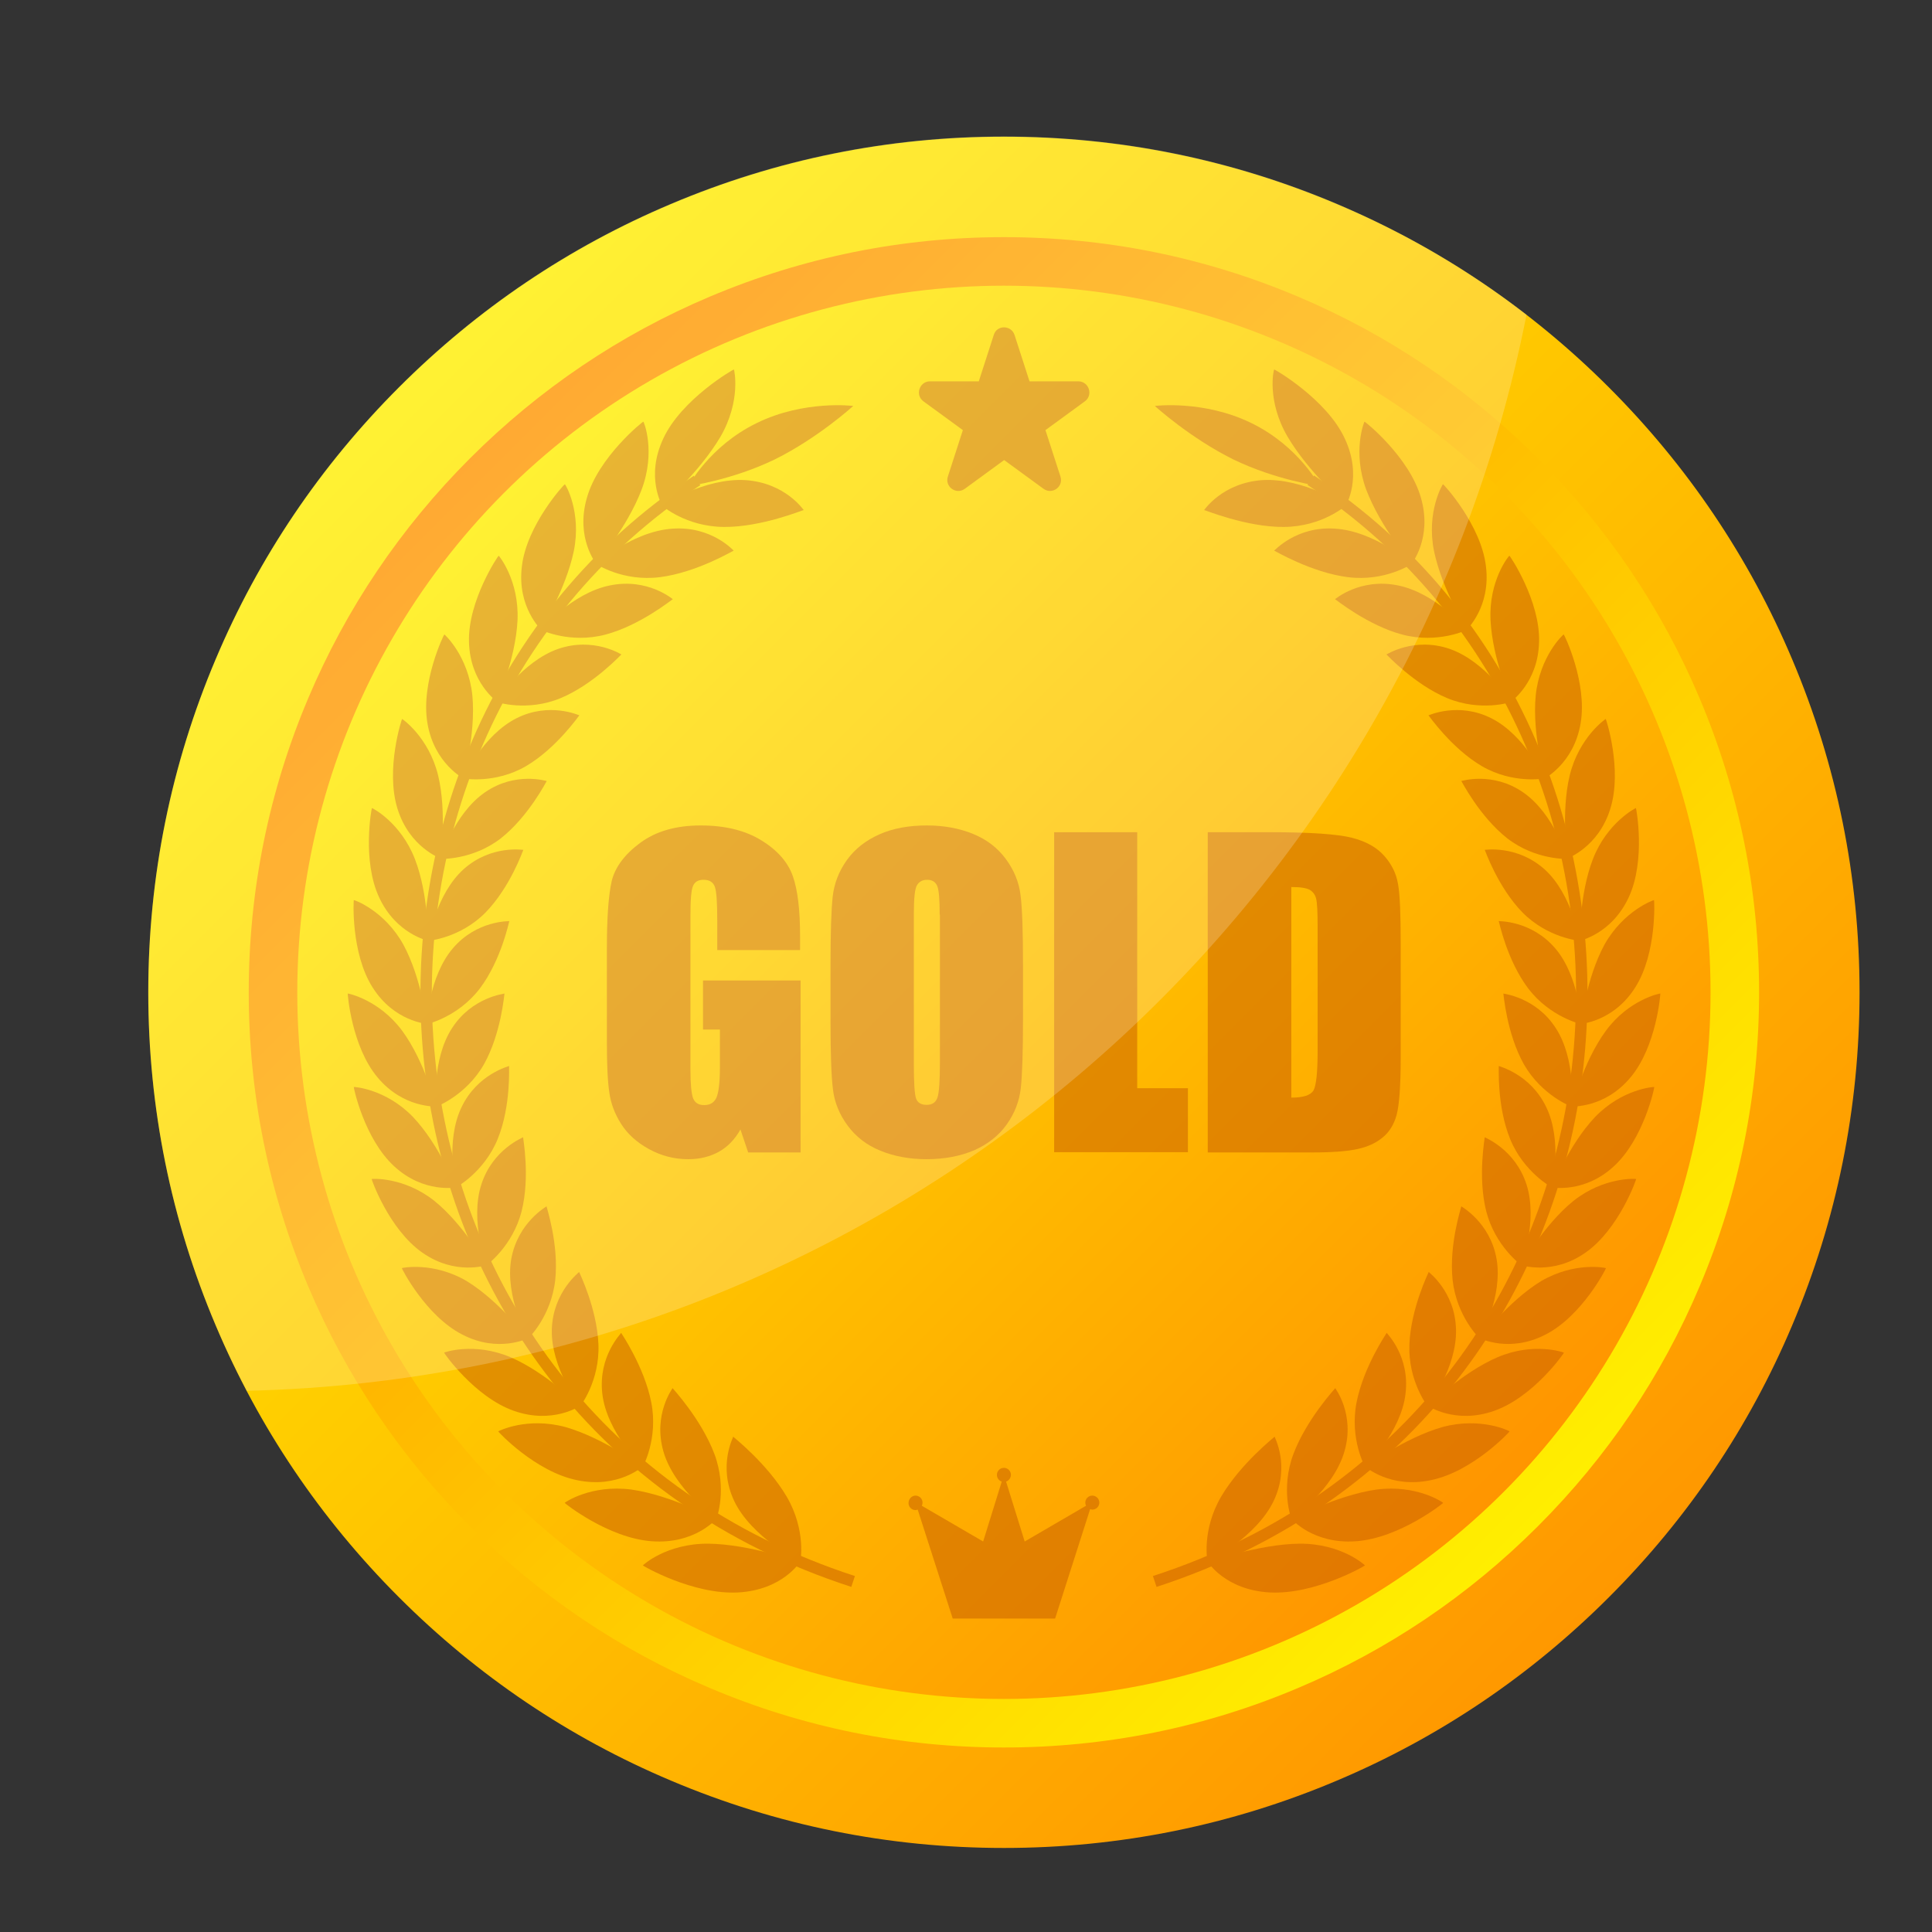 <?xml version="1.0" encoding="utf-8"?>
<!-- Generator: Adobe Illustrator 26.5.0, SVG Export Plug-In . SVG Version: 6.00 Build 0)  -->
<svg version="1.1" id="Layer_1" xmlns="http://www.w3.org/2000/svg" xmlns:xlink="http://www.w3.org/1999/xlink" x="0px" y="0px"
	 viewBox="0 0 80 80" style="enable-background:new 0 0 80 80;" xml:space="preserve">
<rect x="0" y="0" width="80" height="80" fill="#333333" stroke="none"/>
<style type="text/css">
	.st0{fill:url(#SVGID_1_);}
	.st1{fill:url(#SVGID_00000011727981056969992580000004511167116660402050_);}
	.st2{fill:url(#SVGID_00000113327787787804810030000014954735875365405595_);}
	.st3{opacity:0.5;}
	.st4{fill:#C55A00;}
	.st5{opacity:0.5;fill:#C55A00;}
	.st6{opacity:0.2;fill:#FFFFFF;}
</style>
<g>
	<g>
		<linearGradient id="SVGID_1_" gradientUnits="userSpaceOnUse" x1="16.52" y1="16.037" x2="69.541" y2="69.058">
			<stop  offset="0" style="stop-color:#FFEE00"/>
			<stop  offset="1" style="stop-color:#FF9300"/>
		</linearGradient>
		<path class="st0" d="M41.57,76.52c-4.78,0-9.42-0.94-13.79-2.79c-4.22-1.78-8.01-4.34-11.26-7.59c-3.25-3.25-5.81-7.04-7.59-11.26
			c-1.85-4.37-2.79-9.01-2.79-13.79c0-4.78,0.94-9.42,2.79-13.79c1.78-4.22,4.34-8.01,7.59-11.26c3.25-3.25,7.04-5.81,11.26-7.59
			c4.37-1.85,9.01-2.79,13.79-2.79c4.78,0,9.42,0.94,13.79,2.79c4.22,1.78,8.01,4.34,11.26,7.59c3.25,3.25,5.81,7.04,7.59,11.26
			C76.06,31.67,77,36.31,77,41.09c0,4.78-0.94,9.42-2.79,13.79c-1.78,4.22-4.34,8.01-7.59,11.26c-3.25,3.25-7.04,5.81-11.26,7.59
			C50.99,75.58,46.35,76.52,41.57,76.52z"/>
		
			<linearGradient id="SVGID_00000013163394076312946840000006709882838936786828_" gradientUnits="userSpaceOnUse" x1="18.9" y1="18.418" x2="63.558" y2="63.075">
			<stop  offset="0" style="stop-color:#FF9300"/>
			<stop  offset="1" style="stop-color:#FFEE00"/>
		</linearGradient>
		<path style="fill:url(#SVGID_00000013163394076312946840000006709882838936786828_);" d="M41.57,72.36
			c-4.22,0-8.32-0.83-12.17-2.46c-3.72-1.57-7.07-3.83-9.94-6.7c-2.87-2.87-5.13-6.22-6.7-9.94c-1.63-3.86-2.46-7.95-2.46-12.17
			c0-4.22,0.83-8.32,2.46-12.17c1.57-3.72,3.83-7.07,6.7-9.94c2.87-2.87,6.22-5.13,9.94-6.7c3.86-1.63,7.95-2.46,12.17-2.46
			s8.32,0.83,12.17,2.46c3.72,1.57,7.07,3.83,9.94,6.7c2.87,2.87,5.13,6.22,6.7,9.94c1.63,3.86,2.46,7.95,2.46,12.17
			c0,4.22-0.83,8.32-2.46,12.17c-1.57,3.72-3.83,7.07-6.7,9.94c-2.87,2.87-6.22,5.13-9.94,6.7C49.89,71.53,45.79,72.36,41.57,72.36z
			"/>
		
			<linearGradient id="SVGID_00000051382376470817182310000011444956859982295971_" gradientUnits="userSpaceOnUse" x1="20.441" y1="19.959" x2="63.26" y2="62.777">
			<stop  offset="0" style="stop-color:#FFEE00"/>
			<stop  offset="1" style="stop-color:#FF9300"/>
		</linearGradient>
		<circle style="fill:url(#SVGID_00000051382376470817182310000011444956859982295971_);" cx="41.57" cy="41.09" r="29.26"/>
		<g class="st3">
			<g>
				<g>
					<path class="st4" d="M35.4,65.26c-0.05,0.15-0.1,0.3-0.15,0.45C13.88,58.77,11.71,30.9,28.73,19.7
						c0.09,0.13,0.18,0.26,0.27,0.39C12.28,31.09,14.42,58.44,35.4,65.26z"/>
				</g>
				<g>
					<path class="st4" d="M30.36,59.49c0,0.01,1.41,1.11,2.22,2.49c0.81,1.39,0.57,2.69,0.55,2.69c0,0.02-2.02-1.02-2.73-2.52
						C29.71,60.68,30.38,59.49,30.36,59.49z"/>
				</g>
				<g>
					<path class="st4" d="M27.85,57.48c0,0.01,1.18,1.27,1.73,2.72c0.55,1.46,0.09,2.7,0.08,2.7c-0.01,0.02-1.75-1.25-2.19-2.8
						C27.03,58.56,27.86,57.48,27.85,57.48z"/>
				</g>
				<g>
					<path class="st4" d="M25.72,55.19c0,0.01,0.96,1.4,1.25,2.89c0.29,1.5-0.35,2.66-0.36,2.66c-0.01,0.02-1.49-1.44-1.67-3.03
						C24.76,56.14,25.74,55.2,25.72,55.19z"/>
				</g>
				<g>
					<path class="st4" d="M23.98,52.67c0,0.01,0.74,1.5,0.8,3c0.06,1.51-0.75,2.56-0.76,2.56c-0.01,0.02-1.22-1.61-1.17-3.19
						C22.9,53.48,24,52.67,23.98,52.67z"/>
				</g>
				<g>
					<path class="st4" d="M22.63,49.95c-0.01,0.01,0.52,1.57,0.36,3.06c-0.17,1.5-1.11,2.42-1.13,2.41
						c-0.01,0.01-0.96-1.74-0.69-3.29C21.45,50.6,22.64,49.96,22.63,49.95z"/>
				</g>
				<g>
					<path class="st4" d="M21.66,47.09c-0.01,0.01,0.3,1.62-0.06,3.06c-0.37,1.45-1.44,2.23-1.45,2.23
						c-0.01,0.01-0.7-1.84-0.22-3.33C20.4,47.58,21.67,47.1,21.66,47.09z"/>
				</g>
				<g>
					<path class="st4" d="M21.08,44.14c-0.01,0.01,0.09,1.64-0.47,3.02c-0.56,1.38-1.73,2.01-1.73,2.01
						c-0.01,0.01-0.45-1.91,0.23-3.32C19.77,44.46,21.09,44.15,21.08,44.14z"/>
				</g>
				<g>
					<path class="st4" d="M20.89,41.14c-0.01,0.01-0.13,1.64-0.85,2.93c-0.74,1.29-1.97,1.76-1.98,1.75
						c-0.01,0.01-0.19-1.95,0.66-3.25C19.55,41.28,20.9,41.15,20.89,41.14z"/>
				</g>
				<g>
					<path class="st4" d="M21.09,38.14c-0.01,0.01-0.33,1.61-1.22,2.79c-0.9,1.18-2.18,1.48-2.19,1.47
						c-0.01,0.01,0.06-1.95,1.07-3.13C19.74,38.1,21.09,38.15,21.09,38.14z"/>
				</g>
				<g>
					<path class="st4" d="M21.67,35.19c-0.01,0.01-0.54,1.55-1.57,2.6c-1.04,1.05-2.35,1.17-2.36,1.16
						c-0.01,0.01,0.31-1.93,1.46-2.96C20.34,34.97,21.67,35.2,21.67,35.19z"/>
				</g>
				<g>
					<path class="st4" d="M22.64,32.34c-0.01,0-0.75,1.47-1.91,2.38c-1.17,0.9-2.49,0.85-2.49,0.84c-0.01,0.01,0.56-1.87,1.84-2.75
						C21.35,31.93,22.64,32.35,22.64,32.34z"/>
				</g>
				<g>
					<path class="st4" d="M23.99,29.62c-0.01,0-0.95,1.37-2.22,2.11c-1.28,0.74-2.58,0.51-2.58,0.5c-0.02,0,0.8-1.79,2.2-2.49
						C22.76,29.05,23.99,29.63,23.99,29.62z"/>
				</g>
				<g>
					<path class="st4" d="M25.73,27.1c-0.01,0-1.15,1.24-2.52,1.81c-1.38,0.57-2.64,0.17-2.64,0.15c-0.02,0,1.05-1.67,2.54-2.19
						C24.59,26.36,25.74,27.11,25.73,27.1z"/>
				</g>
				<g>
					<path class="st4" d="M27.86,24.81c-0.02,0-1.35,1.09-2.8,1.47c-1.46,0.38-2.65-0.19-2.66-0.2c-0.02,0,1.29-1.53,2.86-1.84
						C26.83,23.92,27.86,24.82,27.86,24.81z"/>
				</g>
				<g>
					<path class="st4" d="M30.38,22.8c-0.02,0-1.54,0.91-3.06,1.1c-1.53,0.19-2.63-0.54-2.63-0.55c-0.02,0,1.52-1.36,3.17-1.46
						C29.48,21.78,30.38,22.81,30.38,22.8z"/>
				</g>
				<g>
					<path class="st4" d="M33.28,21.12c-0.02-0.01-1.74,0.71-3.3,0.7c-1.58-0.01-2.57-0.88-2.57-0.89c-0.02,0,1.76-1.15,3.45-1.05
						C32.53,19.99,33.28,21.13,33.28,21.12z"/>
				</g>
				<g>
					<path class="st4" d="M35.33,16.81c-0.01,0.01-1.45,1.32-3.24,2.21c-1.8,0.87-3.56,1.1-3.58,1.11
						c-0.01,0.01,0.85-1.65,2.82-2.61C33.3,16.55,35.35,16.81,35.33,16.81z"/>
				</g>
				<g>
					<path class="st4" d="M26.62,64.82c-0.02,0.01,2.07,1.22,3.94,1.12c1.86-0.1,2.57-1.28,2.57-1.26c-0.02,0.01-2.07-0.74-3.8-0.76
						C27.59,63.91,26.62,64.81,26.62,64.82z"/>
				</g>
				<g>
					<path class="st4" d="M23.38,62.23c-0.02,0,1.8,1.46,3.61,1.59c1.79,0.13,2.67-0.93,2.67-0.92c-0.02,0.01-1.84-0.98-3.51-1.22
						C24.46,61.46,23.38,62.22,23.38,62.23z"/>
				</g>
				<g>
					<path class="st4" d="M20.63,59.27c-0.02,0,1.53,1.67,3.26,2.02c1.71,0.36,2.72-0.57,2.72-0.56c-0.02,0-1.62-1.19-3.2-1.64
						C21.81,58.66,20.64,59.26,20.63,59.27z"/>
				</g>
				<g>
					<path class="st4" d="M18.39,56.01c-0.02,0,1.26,1.84,2.89,2.41c1.61,0.57,2.74-0.21,2.74-0.2c-0.02,0-1.39-1.38-2.88-2.02
						C19.63,55.56,18.39,56,18.39,56.01z"/>
				</g>
				<g>
					<path class="st4" d="M16.64,52.51c-0.02,0,0.99,1.98,2.5,2.75c1.5,0.78,2.72,0.15,2.72,0.16c-0.02,0-1.16-1.53-2.53-2.37
						C17.94,52.23,16.64,52.5,16.64,52.51z"/>
				</g>
				<g>
					<path class="st4" d="M15.39,48.82c-0.02-0.01,0.71,2.08,2.1,3.05c1.37,0.96,2.66,0.51,2.66,0.52c-0.01,0-0.92-1.66-2.17-2.67
						C16.71,48.72,15.4,48.81,15.39,48.82z"/>
				</g>
				<g>
					<path class="st4" d="M14.65,45.01c-0.02-0.01,0.43,2.15,1.68,3.29c1.23,1.13,2.56,0.86,2.56,0.87c-0.01,0-0.69-1.76-1.79-2.92
						C15.97,45.08,14.65,45,14.65,45.01z"/>
				</g>
				<g>
					<path class="st4" d="M14.4,41.14c-0.01-0.01,0.15,2.19,1.24,3.48c1.07,1.28,2.43,1.19,2.42,1.2c-0.01-0.01-0.45-1.83-1.4-3.13
						C15.7,41.39,14.4,41.13,14.4,41.14z"/>
				</g>
				<g>
					<path class="st4" d="M14.65,37.27c-0.01-0.01-0.13,2.19,0.78,3.62c0.9,1.42,2.25,1.5,2.25,1.51c-0.01-0.01-0.21-1.87-0.98-3.29
						C15.91,37.69,14.66,37.26,14.65,37.27z"/>
				</g>
				<g>
					<path class="st4" d="M15.4,33.46c-0.01-0.01-0.42,2.16,0.3,3.7c0.71,1.53,2.04,1.79,2.03,1.8c-0.01-0.01,0.03-1.89-0.55-3.39
						C16.59,34.05,15.41,33.45,15.4,33.46z"/>
				</g>
				<g>
					<path class="st4" d="M16.65,29.77c-0.01-0.01-0.7,2.09-0.19,3.72c0.5,1.61,1.79,2.05,1.78,2.06c-0.01-0.01,0.28-1.87-0.1-3.45
						C17.75,30.52,16.66,29.77,16.65,29.77z"/>
				</g>
				<g>
					<path class="st4" d="M18.4,26.27c-0.01-0.02-0.99,1.99-0.7,3.68c0.28,1.67,1.5,2.28,1.49,2.29c-0.01-0.01,0.52-1.82,0.37-3.44
						C19.39,27.16,18.41,26.27,18.4,26.27z"/>
				</g>
				<g>
					<path class="st4" d="M20.65,23.01c-0.01-0.02-1.28,1.86-1.23,3.57c0.04,1.7,1.17,2.47,1.16,2.48
						c-0.01-0.01,0.77-1.75,0.85-3.38C21.5,24.03,20.66,23.01,20.65,23.01z"/>
				</g>
				<g>
					<path class="st4" d="M23.39,20.05c-0.01-0.02-1.58,1.68-1.78,3.4c-0.21,1.7,0.81,2.62,0.79,2.63
						c-0.01-0.01,1.02-1.64,1.36-3.26C24.09,21.19,23.41,20.05,23.39,20.05z"/>
				</g>
				<g>
					<path class="st4" d="M26.64,17.46c-0.01-0.02-1.87,1.47-2.34,3.16c-0.48,1.67,0.4,2.73,0.39,2.73c0-0.01,1.28-1.5,1.88-3.08
						C27.16,18.69,26.66,17.46,26.64,17.46z"/>
				</g>
				<g>
					<path class="st4" d="M30.39,15.3c-0.01-0.02-2.17,1.23-2.92,2.85c-0.76,1.61-0.04,2.78-0.06,2.77c0-0.01,1.53-1.33,2.42-2.83
						C30.7,16.59,30.4,15.3,30.39,15.3z"/>
				</g>
			</g>
			<g>
				<g>
					<path class="st4" d="M47.74,65.26c0.05,0.15,0.1,0.3,0.15,0.45c21.37-6.95,23.55-34.82,6.52-46.02
						c-0.09,0.13-0.18,0.26-0.27,0.39C70.86,31.09,68.73,58.44,47.74,65.26z"/>
				</g>
				<g>
					<path class="st4" d="M52.78,59.49c0,0.01-1.41,1.11-2.22,2.49c-0.81,1.39-0.57,2.69-0.55,2.69c0,0.02,2.02-1.02,2.73-2.52
						C53.44,60.68,52.76,59.49,52.78,59.49z"/>
				</g>
				<g>
					<path class="st4" d="M55.29,57.48c0,0.01-1.18,1.27-1.73,2.72c-0.55,1.46-0.09,2.7-0.08,2.7c0.01,0.02,1.75-1.25,2.19-2.8
						C56.12,58.56,55.28,57.48,55.29,57.48z"/>
				</g>
				<g>
					<path class="st4" d="M57.42,55.19c0,0.01-0.96,1.4-1.25,2.89c-0.29,1.5,0.35,2.66,0.36,2.66c0.01,0.02,1.49-1.44,1.67-3.03
						C58.39,56.14,57.41,55.2,57.42,55.19z"/>
				</g>
				<g>
					<path class="st4" d="M59.16,52.67c0,0.01-0.74,1.5-0.8,3c-0.06,1.51,0.75,2.56,0.76,2.56c0.01,0.02,1.22-1.61,1.17-3.19
						C60.25,53.48,59.15,52.67,59.16,52.67z"/>
				</g>
				<g>
					<path class="st4" d="M60.51,49.95c0.01,0.01-0.52,1.57-0.36,3.06c0.17,1.5,1.11,2.42,1.13,2.41c0.01,0.01,0.96-1.74,0.69-3.29
						C61.7,50.6,60.5,49.96,60.51,49.95z"/>
				</g>
				<g>
					<path class="st4" d="M61.48,47.09c0.01,0.01-0.3,1.62,0.06,3.06c0.37,1.45,1.44,2.23,1.45,2.23c0.01,0.01,0.7-1.84,0.22-3.33
						C62.74,47.58,61.47,47.1,61.48,47.09z"/>
				</g>
				<g>
					<path class="st4" d="M62.06,44.14c0.01,0.01-0.09,1.64,0.47,3.02c0.56,1.38,1.73,2.01,1.73,2.01c0.01,0.01,0.45-1.91-0.23-3.32
						C63.37,44.46,62.05,44.15,62.06,44.14z"/>
				</g>
				<g>
					<path class="st4" d="M62.25,41.14c0.01,0.01,0.13,1.64,0.85,2.93c0.74,1.29,1.97,1.76,1.98,1.75c0.01,0.01,0.19-1.95-0.66-3.25
						C63.59,41.28,62.24,41.15,62.25,41.14z"/>
				</g>
				<g>
					<path class="st4" d="M62.06,38.14c0.01,0.01,0.33,1.61,1.22,2.79c0.9,1.18,2.18,1.48,2.19,1.47c0.01,0.01-0.06-1.95-1.07-3.13
						C63.4,38.1,62.05,38.15,62.06,38.14z"/>
				</g>
				<g>
					<path class="st4" d="M61.48,35.19c0.01,0.01,0.54,1.55,1.57,2.6c1.04,1.05,2.35,1.17,2.36,1.16c0.01,0.01-0.31-1.93-1.46-2.96
						C62.8,34.97,61.47,35.2,61.48,35.19z"/>
				</g>
				<g>
					<path class="st4" d="M60.51,32.34c0.01,0,0.75,1.47,1.91,2.38c1.17,0.9,2.49,0.85,2.49,0.84c0.01,0.01-0.56-1.87-1.84-2.75
						C61.8,31.93,60.5,32.35,60.51,32.34z"/>
				</g>
				<g>
					<path class="st4" d="M59.15,29.62c0.01,0,0.95,1.37,2.22,2.11c1.28,0.74,2.58,0.51,2.58,0.5c0.02,0-0.8-1.79-2.2-2.49
						C60.38,29.05,59.15,29.63,59.15,29.62z"/>
				</g>
				<g>
					<path class="st4" d="M57.41,27.1c0.01,0,1.15,1.24,2.52,1.81c1.38,0.57,2.64,0.17,2.64,0.15c0.02,0-1.05-1.67-2.54-2.19
						C58.55,26.36,57.41,27.11,57.41,27.1z"/>
				</g>
				<g>
					<path class="st4" d="M55.28,24.81c0.02,0,1.35,1.09,2.8,1.47c1.46,0.38,2.65-0.19,2.66-0.2c0.02,0-1.29-1.53-2.86-1.84
						C56.31,23.92,55.28,24.82,55.28,24.81z"/>
				</g>
				<g>
					<path class="st4" d="M52.76,22.8c0.02,0,1.54,0.91,3.06,1.1c1.53,0.19,2.63-0.54,2.63-0.55c0.02,0-1.52-1.36-3.17-1.46
						C53.67,21.78,52.77,22.81,52.76,22.8z"/>
				</g>
				<g>
					<path class="st4" d="M49.86,21.12c0.02-0.01,1.74,0.71,3.3,0.7c1.58-0.01,2.57-0.88,2.57-0.89c0.02,0-1.76-1.15-3.45-1.05
						C50.61,19.99,49.86,21.13,49.86,21.12z"/>
				</g>
				<g>
					<path class="st4" d="M47.82,16.81c0.01,0.01,1.45,1.32,3.24,2.21c1.8,0.87,3.56,1.1,3.58,1.11c0.01,0.01-0.85-1.65-2.82-2.61
						C49.84,16.55,47.8,16.81,47.82,16.81z"/>
				</g>
				<g>
					<path class="st4" d="M56.52,64.82c0.02,0.01-2.07,1.22-3.94,1.12c-1.86-0.1-2.57-1.28-2.57-1.26c0.02,0.01,2.07-0.74,3.8-0.76
						C55.55,63.91,56.52,64.81,56.52,64.82z"/>
				</g>
				<g>
					<path class="st4" d="M59.76,62.23c0.02,0-1.8,1.46-3.61,1.59c-1.79,0.13-2.67-0.93-2.67-0.92c0.02,0.01,1.84-0.98,3.51-1.22
						C58.68,61.46,59.76,62.22,59.76,62.23z"/>
				</g>
				<g>
					<path class="st4" d="M62.51,59.27c0.02,0-1.53,1.67-3.26,2.02c-1.71,0.36-2.72-0.57-2.72-0.56c0.02,0,1.62-1.19,3.2-1.64
						C61.33,58.66,62.51,59.26,62.51,59.27z"/>
				</g>
				<g>
					<path class="st4" d="M64.76,56.01c0.02,0-1.26,1.84-2.89,2.41c-1.61,0.57-2.74-0.21-2.74-0.2c0.02,0,1.39-1.38,2.88-2.02
						C63.51,55.56,64.75,56,64.76,56.01z"/>
				</g>
				<g>
					<path class="st4" d="M66.5,52.51c0.02,0-0.99,1.98-2.5,2.75c-1.5,0.78-2.72,0.15-2.72,0.16c0.02,0,1.16-1.53,2.53-2.37
						C65.21,52.23,66.5,52.5,66.5,52.51z"/>
				</g>
				<g>
					<path class="st4" d="M67.75,48.82c0.02-0.01-0.71,2.08-2.1,3.05c-1.37,0.96-2.66,0.51-2.66,0.52c0.01,0,0.92-1.66,2.17-2.67
						C66.43,48.72,67.74,48.81,67.75,48.82z"/>
				</g>
				<g>
					<path class="st4" d="M68.5,45.01c0.02-0.01-0.43,2.15-1.68,3.29c-1.23,1.13-2.56,0.86-2.56,0.87c0.01,0,0.69-1.76,1.79-2.92
						C67.18,45.08,68.49,45,68.5,45.01z"/>
				</g>
				<g>
					<path class="st4" d="M68.75,41.14c0.01-0.01-0.15,2.19-1.24,3.48c-1.07,1.28-2.43,1.19-2.42,1.2c0.01-0.01,0.45-1.83,1.4-3.13
						C67.44,41.39,68.74,41.13,68.75,41.14z"/>
				</g>
				<g>
					<path class="st4" d="M68.49,37.27c0.01-0.01,0.13,2.19-0.78,3.62c-0.9,1.42-2.25,1.5-2.25,1.51c0.01-0.01,0.21-1.87,0.98-3.29
						C67.24,37.69,68.49,37.26,68.49,37.27z"/>
				</g>
				<g>
					<path class="st4" d="M67.74,33.46c0.01-0.01,0.42,2.16-0.3,3.7c-0.71,1.53-2.04,1.79-2.03,1.8c0.01-0.01-0.03-1.89,0.55-3.39
						C66.55,34.05,67.74,33.45,67.74,33.46z"/>
				</g>
				<g>
					<path class="st4" d="M66.49,29.77c0.01-0.01,0.7,2.09,0.19,3.72c-0.5,1.61-1.79,2.05-1.78,2.06c0.01-0.01-0.28-1.87,0.1-3.45
						C65.39,30.52,66.48,29.77,66.49,29.77z"/>
				</g>
				<g>
					<path class="st4" d="M64.75,26.27c0.01-0.02,0.99,1.99,0.7,3.68c-0.28,1.67-1.5,2.28-1.49,2.29c0.01-0.01-0.52-1.82-0.37-3.44
						C63.76,27.16,64.73,26.27,64.75,26.27z"/>
				</g>
				<g>
					<path class="st4" d="M62.5,23.01c0.01-0.02,1.28,1.86,1.23,3.57c-0.04,1.7-1.17,2.47-1.16,2.48c0.01-0.01-0.77-1.75-0.85-3.38
						C61.64,24.03,62.48,23.01,62.5,23.01z"/>
				</g>
				<g>
					<path class="st4" d="M59.75,20.05c0.01-0.02,1.58,1.68,1.78,3.4c0.21,1.7-0.81,2.62-0.79,2.63c0.01-0.01-1.02-1.64-1.36-3.26
						C59.05,21.19,59.74,20.05,59.75,20.05z"/>
				</g>
				<g>
					<path class="st4" d="M56.5,17.46c0.01-0.02,1.87,1.47,2.34,3.16c0.48,1.67-0.4,2.73-0.39,2.73c0-0.01-1.28-1.5-1.88-3.08
						C55.99,18.69,56.49,17.46,56.5,17.46z"/>
				</g>
				<g>
					<path class="st4" d="M52.76,15.3c0.01-0.02,2.17,1.23,2.92,2.85c0.76,1.61,0.04,2.78,0.06,2.77c0-0.01-1.53-1.33-2.42-2.83
						C52.44,16.59,52.74,15.3,52.76,15.3z"/>
				</g>
			</g>
		</g>
		<path class="st5" d="M42.01,13.87l0.62,1.92h2.02c0.44,0,0.63,0.57,0.27,0.83l-1.63,1.19l0.62,1.92c0.14,0.42-0.34,0.77-0.7,0.51
			l-1.63-1.19l-1.63,1.19c-0.36,0.26-0.84-0.09-0.7-0.51l0.62-1.92l-1.63-1.19c-0.36-0.26-0.17-0.83,0.27-0.83h2.02l0.62-1.92
			C41.27,13.45,41.87,13.45,42.01,13.87z"/>
		<path class="st5" d="M37.91,61.93c0.16,0,0.29,0.13,0.29,0.29c0,0.05-0.01,0.09-0.03,0.13l2.54,1.48l0.77-2.48
			c-0.12-0.04-0.2-0.15-0.2-0.28c0-0.16,0.13-0.29,0.29-0.29c0.16,0,0.29,0.13,0.29,0.29c0,0.13-0.09,0.24-0.2,0.28l0.77,2.48
			l2.54-1.48c-0.02-0.04-0.03-0.09-0.03-0.13c0-0.16,0.13-0.29,0.29-0.29c0.16,0,0.29,0.13,0.29,0.29c0,0.16-0.13,0.29-0.29,0.29
			c-0.03,0-0.06-0.01-0.09-0.02l-1.45,4.53h-2.12h-2.12L38,62.51c-0.03,0.01-0.06,0.02-0.09,0.02c-0.16,0-0.29-0.13-0.29-0.29
			C37.62,62.07,37.75,61.93,37.91,61.93z"/>
		<g class="st3">
			<path class="st4" d="M33.15,39.34H29.7v-1.2c0-0.76-0.03-1.23-0.1-1.42c-0.07-0.19-0.22-0.29-0.47-0.29
				c-0.21,0-0.36,0.08-0.43,0.25c-0.08,0.16-0.11,0.58-0.11,1.26v6.36c0,0.6,0.04,0.99,0.11,1.18c0.08,0.19,0.23,0.28,0.46,0.28
				c0.25,0,0.42-0.11,0.51-0.32c0.09-0.21,0.14-0.63,0.14-1.24v-1.57h-0.7V40.6h4.04v7.12h-2.17l-0.32-0.95
				c-0.23,0.41-0.53,0.72-0.89,0.92C29.41,47.89,28.99,48,28.5,48c-0.58,0-1.12-0.14-1.63-0.42c-0.51-0.28-0.89-0.63-1.15-1.04
				c-0.26-0.41-0.43-0.85-0.49-1.31c-0.07-0.46-0.1-1.14-0.1-2.05v-3.94c0-1.27,0.07-2.19,0.2-2.76c0.14-0.57,0.53-1.1,1.18-1.58
				c0.65-0.48,1.48-0.72,2.51-0.72c1.01,0,1.85,0.21,2.51,0.62c0.67,0.41,1.1,0.91,1.3,1.48c0.2,0.57,0.3,1.4,0.3,2.49V39.34z"/>
			<path class="st4" d="M42.36,42.22c0,1.33-0.03,2.28-0.09,2.83c-0.06,0.55-0.26,1.06-0.59,1.52c-0.33,0.46-0.78,0.81-1.34,1.06
				C39.77,47.87,39.12,48,38.37,48c-0.71,0-1.35-0.12-1.91-0.35c-0.57-0.23-1.02-0.58-1.36-1.04c-0.34-0.46-0.55-0.97-0.61-1.51
				c-0.07-0.55-0.1-1.5-0.1-2.87v-2.27c0-1.33,0.03-2.28,0.09-2.83c0.06-0.55,0.26-1.06,0.59-1.52c0.33-0.46,0.78-0.81,1.34-1.06
				c0.56-0.25,1.22-0.37,1.97-0.37c0.71,0,1.35,0.12,1.91,0.35c0.57,0.23,1.02,0.58,1.36,1.04c0.34,0.46,0.55,0.97,0.61,1.51
				c0.07,0.55,0.1,1.5,0.1,2.87V42.22z M38.91,37.87c0-0.62-0.03-1.01-0.1-1.18c-0.07-0.17-0.21-0.26-0.42-0.26
				c-0.18,0-0.32,0.07-0.41,0.21c-0.1,0.14-0.14,0.55-0.14,1.23v6.19c0,0.77,0.03,1.24,0.09,1.42c0.06,0.18,0.21,0.27,0.44,0.27
				c0.23,0,0.38-0.1,0.45-0.31c0.07-0.21,0.1-0.7,0.1-1.48V37.87z"/>
			<path class="st4" d="M47.09,34.46v10.6h2.1v2.65h-5.54V34.46H47.09z"/>
			<path class="st4" d="M50.02,34.46h2.58c1.67,0,2.79,0.08,3.38,0.23c0.59,0.15,1.03,0.4,1.34,0.75c0.31,0.35,0.5,0.74,0.57,1.17
				c0.08,0.43,0.11,1.27,0.11,2.53v4.64c0,1.19-0.06,1.99-0.17,2.39c-0.11,0.4-0.31,0.72-0.59,0.94c-0.28,0.23-0.62,0.38-1.03,0.47
				c-0.41,0.09-1.03,0.14-1.85,0.14h-4.35V34.46z M53.47,36.73v8.72c0.5,0,0.8-0.1,0.92-0.3c0.11-0.2,0.17-0.74,0.17-1.63v-5.15
				c0-0.6-0.02-0.99-0.06-1.15c-0.04-0.17-0.13-0.29-0.26-0.37C54.1,36.77,53.85,36.73,53.47,36.73z"/>
		</g>
		<path class="st6" d="M63.21,13.03c-2.4-1.86-5.03-3.39-7.85-4.59c-4.37-1.85-9.01-2.79-13.79-2.79c-4.78,0-9.42,0.94-13.79,2.79
			c-4.22,1.78-8.01,4.34-11.26,7.59c-3.25,3.25-5.81,7.04-7.59,11.26c-1.85,4.37-2.79,9.01-2.79,13.79c0,4.78,0.94,9.42,2.79,13.79
			c0.39,0.93,0.82,1.83,1.29,2.72C36.52,56.99,58.28,38.03,63.21,13.03z"/>
	</g>
</g>
</svg>
